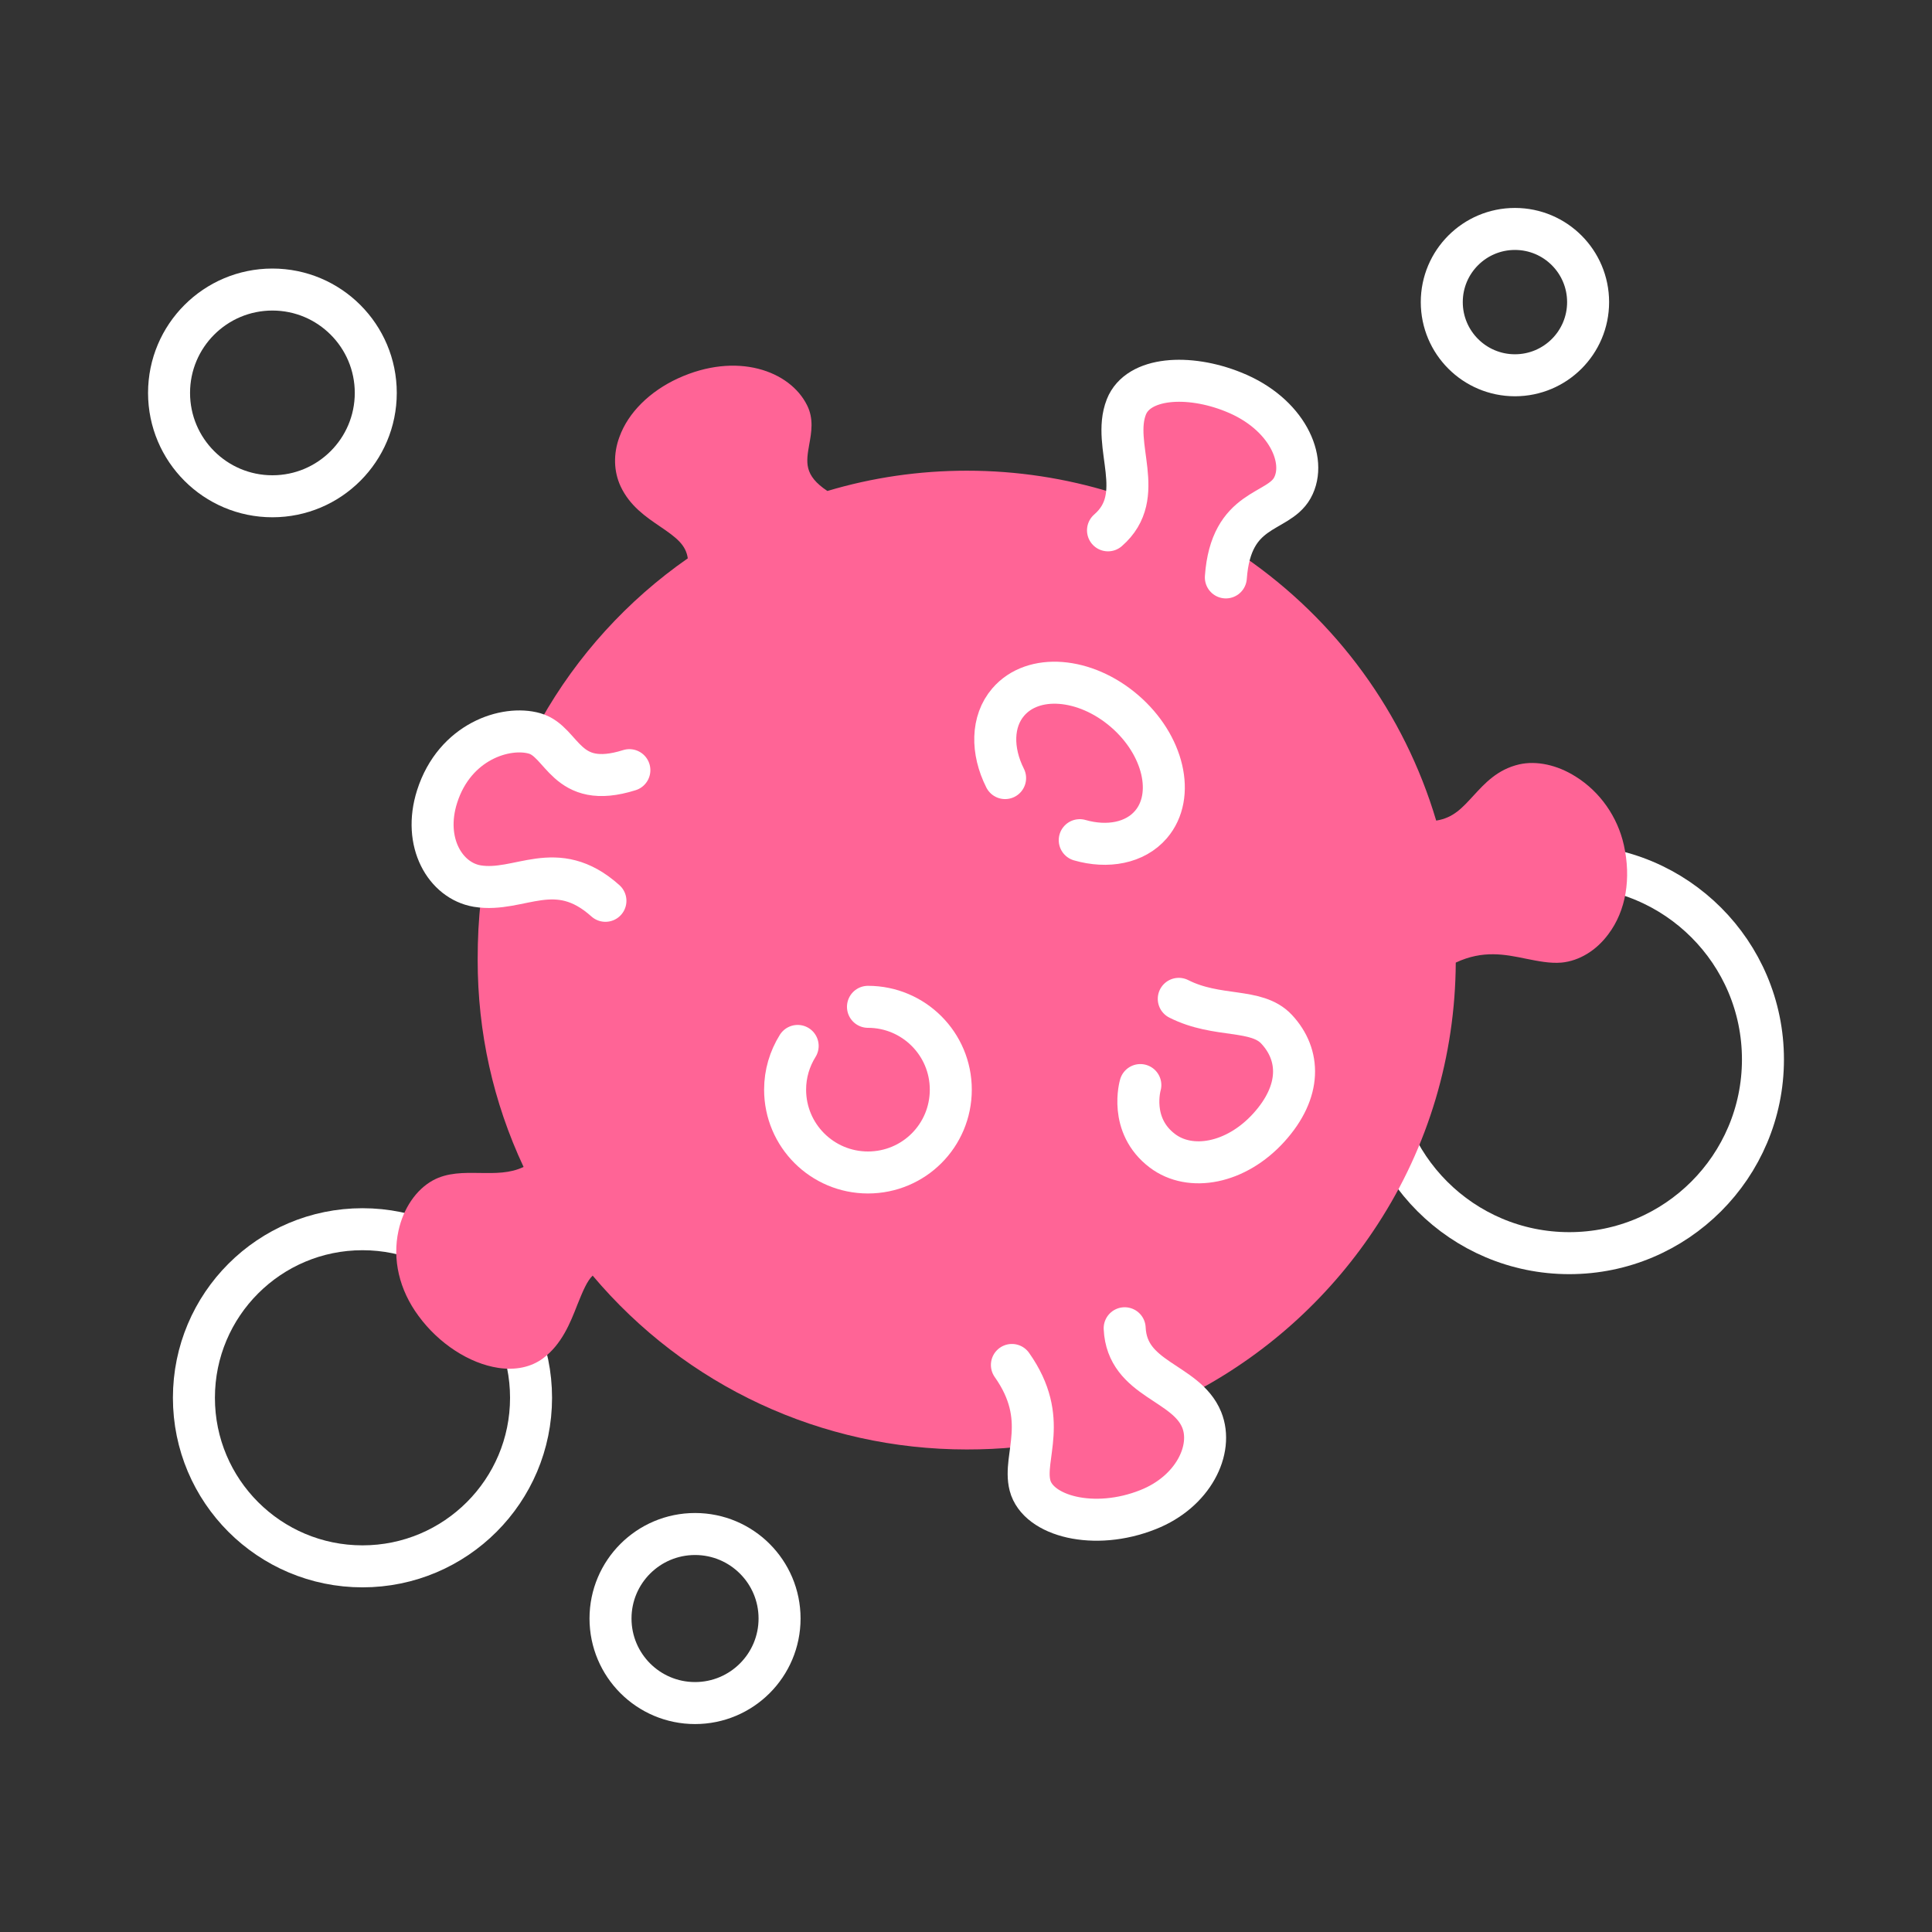 <svg width="46" height="46" viewBox="0 0 46 46" fill="none" xmlns="http://www.w3.org/2000/svg">
<rect x="0" y="0" width="46" height="46" fill="#333333" stroke="none"/>
<path d="M36.07 8.935C37.032 8.935 37.812 8.155 37.812 7.193C37.812 6.231 37.032 5.451 36.07 5.451C35.108 5.451 34.328 6.231 34.328 7.193C34.328 8.155 35.108 8.935 36.07 8.935Z" stroke="white" stroke-miterlimit="10" stroke-linecap="round" stroke-linejoin="round"/>
<path d="M37.364 29.837C39.91 29.837 41.975 27.772 41.975 25.225C41.975 22.678 39.91 20.614 37.364 20.614C34.817 20.614 32.752 22.678 32.752 25.225C32.752 27.772 34.817 29.837 37.364 29.837Z" stroke="white" stroke-miterlimit="10" stroke-linecap="round" stroke-linejoin="round"/>
<path d="M16.549 40.549C17.66 40.549 18.561 39.648 18.561 38.536C18.561 37.425 17.66 36.524 16.549 36.524C15.437 36.524 14.536 37.425 14.536 38.536C14.536 39.648 15.437 40.549 16.549 40.549Z" stroke="white" stroke-miterlimit="10" stroke-linecap="round" stroke-linejoin="round"/>
<path d="M8.631 37.294C10.847 37.294 12.644 35.498 12.644 33.281C12.644 31.064 10.847 29.267 8.631 29.267C6.414 29.267 4.617 31.064 4.617 33.281C4.617 35.498 6.414 37.294 8.631 37.294Z" stroke="white" stroke-miterlimit="10" stroke-linecap="round" stroke-linejoin="round"/>
<path d="M6.486 11.816C7.845 11.816 8.947 10.714 8.947 9.355C8.947 7.996 7.845 6.894 6.486 6.894C5.127 6.894 4.025 7.996 4.025 9.355C4.025 10.714 5.127 11.816 6.486 11.816Z" stroke="white" stroke-miterlimit="10" stroke-linecap="round" stroke-linejoin="round"/>
<path d="M38.663 20.119C38.514 19.452 38.099 18.854 37.519 18.492C37.076 18.21 36.581 18.107 36.173 18.199C35.65 18.32 35.351 18.653 35.081 18.946C34.816 19.234 34.603 19.475 34.195 19.538C33.436 16.985 31.826 14.772 29.618 13.254C29.768 12.742 30.061 12.575 30.395 12.38C30.648 12.236 30.906 12.086 31.067 11.793C31.263 11.448 31.286 11.017 31.131 10.58C30.895 9.907 30.297 9.338 29.492 9.016C28.664 8.682 27.778 8.636 27.186 8.889C26.852 9.033 26.617 9.269 26.496 9.568C26.318 10.022 26.381 10.494 26.439 10.942C26.479 11.224 26.513 11.489 26.485 11.73C25.369 11.385 24.207 11.207 23.023 11.207C21.89 11.207 20.775 11.368 19.7 11.69C19.136 11.316 19.194 11.005 19.268 10.58C19.32 10.293 19.378 9.97 19.216 9.649C18.808 8.826 17.543 8.366 16.14 9.01C15.467 9.321 14.956 9.827 14.749 10.402C14.599 10.804 14.611 11.224 14.777 11.581C14.996 12.046 15.376 12.305 15.715 12.535C16.106 12.8 16.33 12.972 16.376 13.294C14.938 14.294 13.737 15.617 12.88 17.141C12.863 17.135 12.845 17.129 12.828 17.123C12.374 16.991 11.805 17.072 11.31 17.336C10.902 17.555 10.356 17.992 10.08 18.849C9.873 19.504 9.93 20.171 10.241 20.683C10.488 21.085 10.873 21.355 11.305 21.43C11.351 21.436 11.396 21.442 11.448 21.448C11.396 21.884 11.373 22.345 11.373 22.856C11.373 24.581 11.742 26.237 12.466 27.784C12.144 27.939 11.793 27.933 11.419 27.928C11.04 27.922 10.649 27.916 10.304 28.106C9.907 28.325 9.603 28.773 9.488 29.302C9.338 29.986 9.505 30.711 9.965 31.332C10.448 31.993 11.178 32.465 11.862 32.568C12.276 32.631 12.644 32.551 12.926 32.344C13.374 32.01 13.576 31.504 13.748 31.061C13.88 30.734 13.978 30.498 14.111 30.372C16.33 33.005 19.561 34.511 23.017 34.511C23.414 34.511 23.811 34.494 24.202 34.454C24.196 34.494 24.19 34.529 24.184 34.569C24.144 34.874 24.104 35.167 24.179 35.46C24.265 35.8 24.512 36.081 24.892 36.277C25.237 36.449 25.651 36.541 26.088 36.541C26.53 36.541 27.002 36.455 27.445 36.277C28.1 36.012 28.618 35.535 28.865 34.954C29.049 34.523 29.066 34.069 28.911 33.684C28.813 33.448 28.669 33.264 28.509 33.108C30.251 32.171 31.729 30.808 32.804 29.147C34.011 27.29 34.65 25.139 34.661 22.919C35.311 22.615 35.834 22.724 36.34 22.828C36.627 22.885 36.904 22.942 37.179 22.919C37.599 22.879 38.008 22.632 38.295 22.241C38.715 21.683 38.841 20.913 38.663 20.119Z" fill="#FF6496"/>
<path d="M23.931 18.526C23.604 17.877 23.61 17.175 24.006 16.715C24.599 16.025 25.835 16.123 26.772 16.928C27.709 17.733 27.991 18.946 27.404 19.631C27.025 20.073 26.369 20.194 25.708 20.004" stroke="white" stroke-miterlimit="10" stroke-linecap="round" stroke-linejoin="round"/>
<path d="M20.666 23.972C21.752 23.972 22.638 24.852 22.638 25.944C22.638 27.037 21.758 27.916 20.666 27.916C19.579 27.916 18.693 27.037 18.693 25.944C18.693 25.564 18.802 25.208 18.992 24.903" stroke="white" stroke-miterlimit="10" stroke-linecap="round" stroke-linejoin="round"/>
<path d="M28.066 23.782C28.986 24.248 29.912 23.989 30.395 24.506C30.964 25.116 30.992 25.984 30.21 26.847C29.428 27.709 28.342 27.905 27.675 27.399C26.87 26.789 27.151 25.835 27.151 25.835" stroke="white" stroke-miterlimit="10" stroke-linecap="round" stroke-linejoin="round"/>
<path d="M26.381 12.627C27.335 11.799 26.456 10.609 26.818 9.689C27.1 8.976 28.296 8.901 29.365 9.332C30.648 9.844 31.136 10.965 30.768 11.621C30.418 12.242 29.308 12.058 29.187 13.748" stroke="white" stroke-miterlimit="10" stroke-linecap="round" stroke-linejoin="round"/>
<path d="M14.415 21.448C13.236 20.39 12.374 21.264 11.362 21.097C10.609 20.97 10.057 20.062 10.408 18.963C10.827 17.652 12.046 17.267 12.73 17.463C13.415 17.658 13.449 18.82 14.985 18.337" stroke="white" stroke-miterlimit="10" stroke-linecap="round" stroke-linejoin="round"/>
<path d="M26.778 31.625C26.835 32.861 28.238 32.89 28.612 33.804C28.899 34.511 28.411 35.518 27.335 35.943C26.053 36.455 24.713 36.099 24.524 35.368C24.346 34.678 25.007 33.793 24.093 32.499" stroke="white" stroke-miterlimit="10" stroke-linecap="round" stroke-linejoin="round"/>
</svg>
